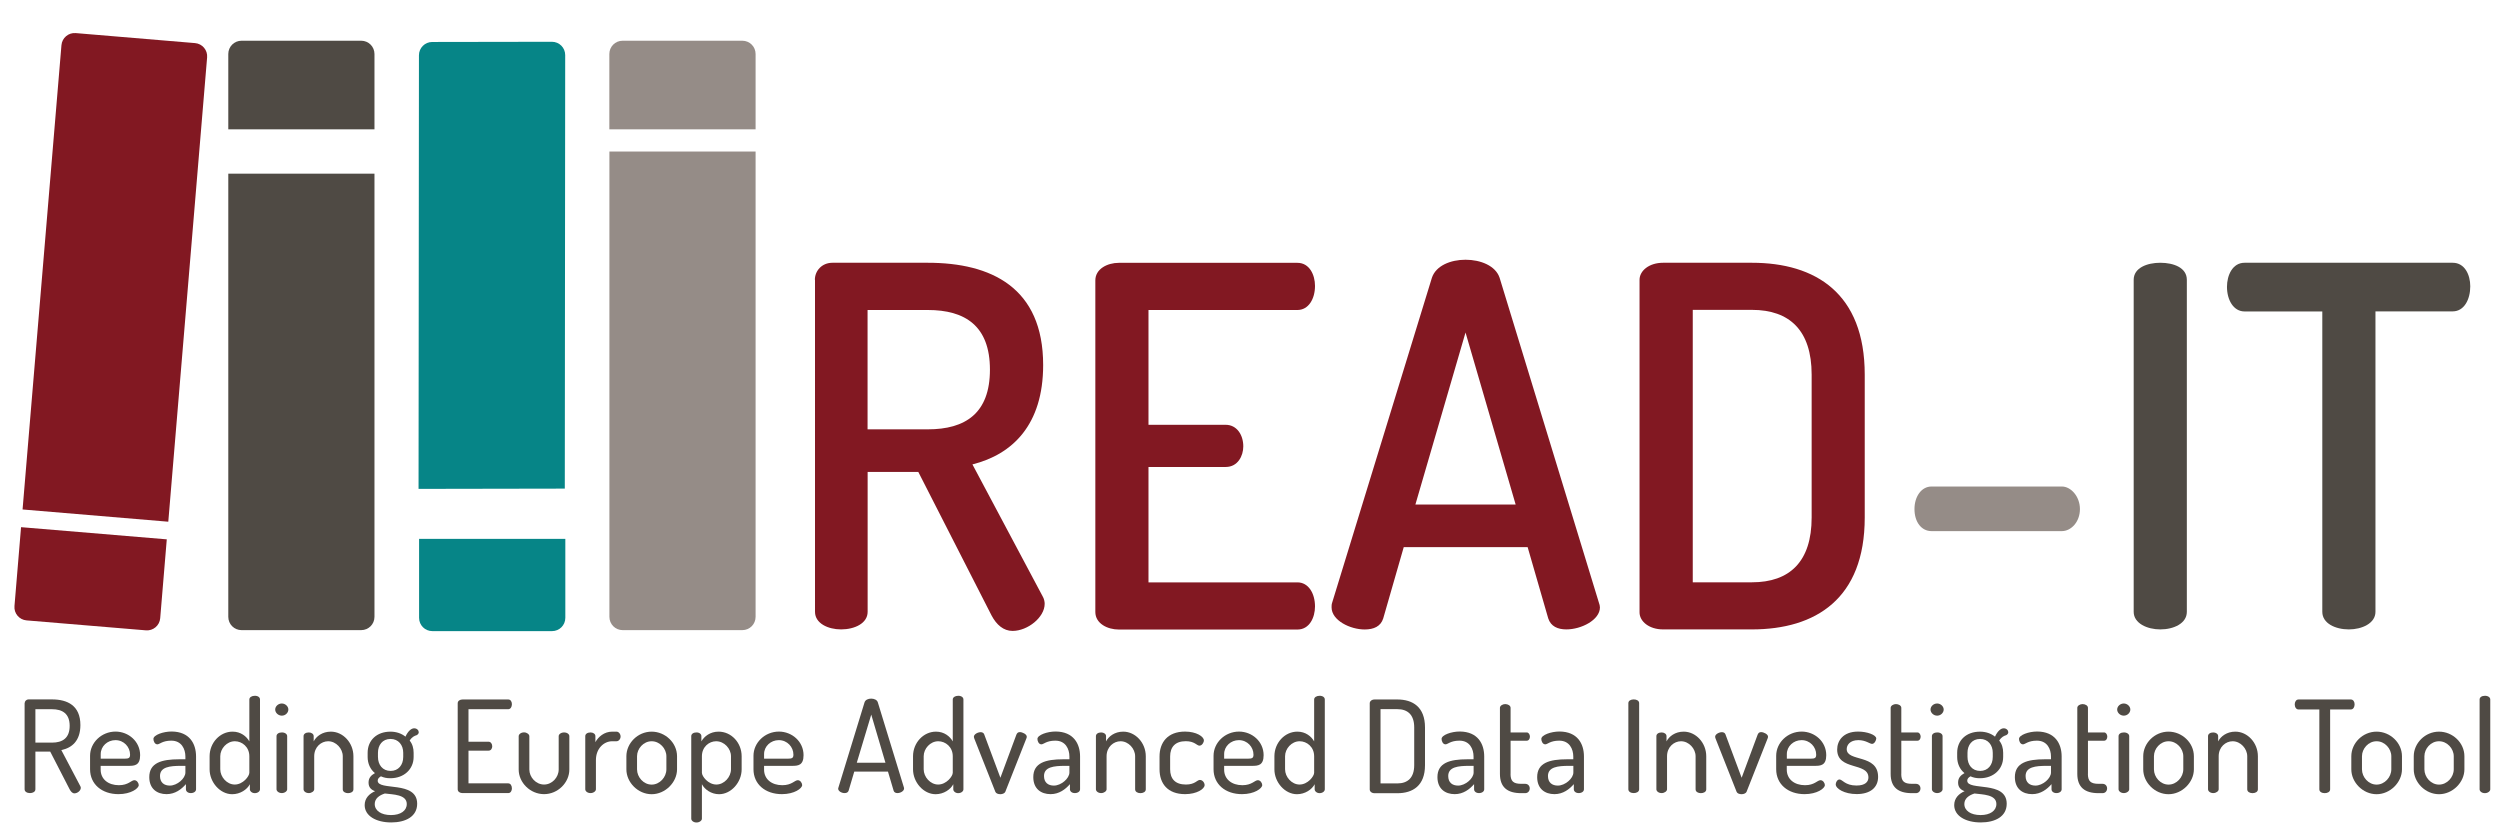<?xml version="1.0" encoding="utf-8"?>
<!-- Generator: Adobe Illustrator 23.0.1, SVG Export Plug-In . SVG Version: 6.00 Build 0)  -->
<svg version="1.1" id="Layer_1" xmlns="http://www.w3.org/2000/svg" xmlns:xlink="http://www.w3.org/1999/xlink" x="0px" y="0px"
	 viewBox="0 0 380 127" style="enable-background:new 0 0 380 127;" xml:space="preserve">
<style type="text/css">
	.st0{opacity:0.15;fill:#958C87;}
	.st1{fill:#821822;}
	.st2{fill:#958C87;}
	.st3{fill:#4F4A44;}
	.st4{fill:#068587;}
	.st5{fill:#661822;}
	.st6{fill:#396E6E;}
	.st7{fill:none;stroke:#4F4A44;stroke-miterlimit:10;}
	.st8{opacity:0.15;fill:#821822;}
	.st9{display:none;}
	.st10{fill:#FFFFFF;}
	.st11{fill:#1D4B9A;}
	.st12{fill:none;stroke:#068587;stroke-miterlimit:10;}
	.st13{fill:none;stroke:#958C87;stroke-miterlimit:10;}
	.st14{fill:none;stroke:#958C87;stroke-width:4;stroke-miterlimit:10;}
</style>
<g>
	<g>
		<path class="st1" d="M123.86,42.53c0-1.37,1.07-2.59,2.67-2.59h14.49c9.61,0,17.54,3.74,17.54,15.55c0,9.07-4.65,13.57-10.75,15.1
			l10.67,20.05c0.23,0.38,0.31,0.84,0.31,1.14c0,2.06-2.59,4.12-4.88,4.12c-1.37,0-2.44-0.92-3.2-2.36l-11.13-21.81h-7.7v21.27
			c0,1.75-1.98,2.67-4.04,2.67c-1.98,0-3.96-0.92-3.96-2.67V42.53z M131.87,47.11v18.15h9.15c5.72,0,9.45-2.44,9.45-9.07
			s-3.74-9.07-9.45-9.07H131.87z"/>
		<path class="st1" d="M174.57,64.57h11.74c1.68,0,2.67,1.53,2.67,3.28c0,1.45-0.84,3.13-2.67,3.13h-11.74v17.54h22.64
			c1.68,0,2.67,1.68,2.67,3.66c0,1.68-0.84,3.51-2.67,3.51h-27.14c-1.75,0-3.58-0.92-3.58-2.67v-50.4c0-1.75,1.83-2.67,3.58-2.67
			h27.14c1.83,0,2.67,1.83,2.67,3.51c0,1.98-0.99,3.66-2.67,3.66h-22.64V64.57z"/>
		<path class="st1" d="M202.4,92.32c0-0.23,0-0.46,0.08-0.69l15.17-49.41c0.61-1.83,2.82-2.74,5.11-2.74c2.29,0,4.57,0.91,5.18,2.74
			l15.1,49.41c0.08,0.23,0.15,0.46,0.15,0.69c0,1.91-2.82,3.35-5.11,3.35c-1.3,0-2.36-0.46-2.75-1.68l-3.13-10.83h-18.83L210.25,94
			c-0.38,1.22-1.45,1.68-2.82,1.68C205.22,95.68,202.4,94.3,202.4,92.32z M230.38,76.69l-7.62-26.15l-7.62,26.15H230.38z"/>
		<path class="st1" d="M266.29,39.94c9.68,0,17.15,4.65,17.15,17v21.73c0,12.35-7.47,17-17.15,17h-13.5c-2.13,0-3.58-1.22-3.58-2.59
			V42.53c0-1.37,1.45-2.59,3.58-2.59H266.29z M257.3,47.11v41.4h9c5.72,0,9.07-3.13,9.07-9.84V56.94c0-6.71-3.35-9.84-9.07-9.84
			H257.3z"/>
		<path class="st2" d="M293.59,73.95h19.82c1.37,0,2.74,1.52,2.74,3.43c0,1.98-1.37,3.35-2.74,3.35h-19.82
			c-1.52,0-2.59-1.37-2.59-3.35C291,75.47,292.06,73.95,293.59,73.95z"/>
		<path class="st3" d="M324.32,42.53c0-1.83,2.06-2.59,4.04-2.59c2.06,0,4.04,0.76,4.04,2.59v50.47c0,1.75-1.98,2.67-4.04,2.67
			c-1.98,0-4.04-0.92-4.04-2.67V42.53z"/>
		<path class="st3" d="M372.81,39.94c1.83,0,2.67,1.83,2.67,3.58c0,1.98-0.92,3.81-2.67,3.81h-11.74v45.67
			c0,1.75-2.06,2.67-4.04,2.67c-2.06,0-4.04-0.92-4.04-2.67V47.34h-11.82c-1.68,0-2.67-1.75-2.67-3.74c0-1.75,0.84-3.66,2.67-3.66
			H372.81z"/>
	</g>
	<g>
		<g>
			<path class="st2" d="M92.62,19.66V8.21c0-1.12,0.9-2.02,2.02-2.02h18.19c1.12,0,2.02,0.9,2.02,2.02v11.45H92.62z"/>
			<path class="st2" d="M114.85,23.03v70.73c0,1.12-0.9,2.02-2.02,2.02H94.65c-1.12,0-2.02-0.9-2.02-2.02V23.03H114.85z"/>
		</g>
		<g>
			<path class="st4" d="M63.62,74.31l0.06-65.91c0-1.11,0.9-2.02,2.02-2.02l18.19-0.03c1.12,0,2.02,0.9,2.02,2.02l-0.06,65.9
				L63.62,74.31z"/>
			<path class="st4" d="M85.93,81.91l0,12c0,1.12-0.9,2.02-2.02,2.02l-18.19,0c-1.12,0-2.02-0.9-2.02-2.02l0-12L85.93,81.91z"/>
		</g>
		<g>
			<path class="st3" d="M34.7,19.66V8.21c0-1.12,0.9-2.02,2.02-2.02H54.9c1.12,0,2.02,0.9,2.02,2.02v11.45H34.7z"/>
			<path class="st3" d="M56.92,26.4v67.36c0,1.12-0.9,2.02-2.02,2.02H36.72c-1.12,0-2.02-0.9-2.02-2.02V26.4H56.92z"/>
		</g>
		<g>
			<path class="st1" d="M3.43,77.44L9.34,6.87c0.09-1.11,1.07-1.94,2.18-1.84l18.12,1.52c1.11,0.09,1.94,1.07,1.84,2.18L25.58,79.3
				L3.43,77.44z"/>
			<path class="st1" d="M25.35,81.98l-1,11.99c-0.09,1.11-1.07,1.94-2.18,1.84L4.04,94.3c-1.11-0.09-1.94-1.07-1.84-2.18l1-11.99
				L25.35,81.98z"/>
		</g>
	</g>
	<g>
		<path class="st3" d="M3.75,106.88c0-0.29,0.23-0.55,0.58-0.57H7.9c2.36,0,4.32,0.94,4.32,3.9c0,2.38-1.27,3.47-2.9,3.8l2.88,5.47
			c0.06,0.1,0.08,0.19,0.08,0.27c0,0.43-0.51,0.84-0.97,0.84c-0.33,0-0.57-0.31-0.74-0.64l-2.94-5.71H5.38v5.73
			c0,0.39-0.41,0.58-0.82,0.58s-0.82-0.19-0.82-0.58V106.88z M5.38,107.8v5.08H7.9c1.62,0,2.69-0.7,2.69-2.55
			c0-1.83-1.07-2.53-2.69-2.53H5.38z"/>
		<path class="st3" d="M21.3,114.79c0,1.56-0.86,1.62-1.73,1.62H15.3v0.58c0,1.44,1.15,2.36,2.77,2.36c1.46,0,1.87-0.76,2.36-0.76
			c0.39,0,0.66,0.45,0.66,0.74c0,0.51-1.19,1.38-3.08,1.38c-2.53,0-4.32-1.52-4.32-3.78v-2.05c0-1.99,1.73-3.68,3.88-3.68
			C19.55,111.21,21.3,112.71,21.3,114.79z M18.91,115.32c0.68,0,0.86-0.12,0.86-0.62c0-1.15-0.93-2.2-2.22-2.2
			c-1.23,0-2.24,0.94-2.24,2.12v0.7H18.91z"/>
		<path class="st3" d="M29.8,114.98v4.99c0,0.33-0.33,0.58-0.8,0.58c-0.43,0-0.74-0.25-0.74-0.58v-0.78
			c-0.68,0.78-1.64,1.52-2.94,1.52c-1.46,0-2.63-0.82-2.63-2.59c0-2.16,1.85-2.71,4.56-2.71h0.93V115c0-1.15-0.58-2.42-2.14-2.42
			c-1.36,0-1.77,0.56-2.12,0.56c-0.39,0-0.6-0.47-0.6-0.82c0-0.6,1.48-1.13,2.77-1.13C28.81,111.21,29.8,113.04,29.8,114.98z
			 M28.18,116.41H27.5c-1.66,0-3.18,0.16-3.18,1.54c0,1.01,0.64,1.46,1.5,1.46c1.11,0,2.36-1.09,2.36-1.99V116.41z"/>
		<path class="st3" d="M39.52,106.32v13.66c0,0.29-0.33,0.58-0.8,0.58c-0.41,0-0.74-0.29-0.74-0.58v-0.78
			c-0.41,0.8-1.46,1.52-2.69,1.52c-1.83,0-3.43-1.81-3.43-3.78v-1.99c0-2.05,1.58-3.74,3.49-3.74c1.25,0,2.12,0.72,2.55,1.48v-6.37
			c0-0.33,0.37-0.56,0.82-0.56C39.19,105.75,39.52,105.98,39.52,106.32z M33.48,116.93c0,1.17,1.01,2.32,2.2,2.32
			c1.27,0,2.22-1.27,2.22-1.79v-2.51c0-1.42-1.11-2.28-2.2-2.28c-1.23,0-2.22,1.13-2.22,2.28V116.93z"/>
		<path class="st3" d="M43.83,107.85c0,0.49-0.45,0.93-0.99,0.93c-0.56,0-1.01-0.45-1.01-0.93s0.45-0.92,1.01-0.92
			C43.38,106.94,43.83,107.37,43.83,107.85z M43.65,111.89v8.08c0,0.29-0.37,0.58-0.82,0.58c-0.45,0-0.8-0.29-0.8-0.58v-8.08
			c0-0.33,0.35-0.56,0.8-0.56C43.28,111.32,43.65,111.56,43.65,111.89z"/>
		<path class="st3" d="M47.76,119.97c0,0.29-0.39,0.58-0.82,0.58c-0.47,0-0.8-0.29-0.8-0.58v-8.08c0-0.33,0.33-0.56,0.8-0.56
			c0.39,0,0.74,0.23,0.74,0.56v0.8c0.39-0.76,1.31-1.48,2.61-1.48c1.85,0,3.43,1.69,3.43,3.74v5.03c0,0.39-0.41,0.58-0.82,0.58
			c-0.39,0-0.8-0.19-0.8-0.58v-5.03c0-1.15-1.01-2.28-2.22-2.28c-1.05,0-2.12,0.86-2.12,2.28V119.97z"/>
		<path class="st3" d="M57.9,118c-0.25,0.16-0.49,0.33-0.49,0.66c0,1.62,6-0.08,6,3.51c0,1.93-1.73,2.84-3.95,2.84
			c-2.28,0-4.03-0.99-4.03-2.63c0-1.09,0.74-1.75,1.58-2.12c-0.58-0.21-0.99-0.57-0.99-1.31c0-0.72,0.39-1.11,0.97-1.44
			c-0.7-0.56-1.11-1.44-1.11-2.45v-0.64c0-1.89,1.38-3.21,3.47-3.21c0.92,0,1.69,0.29,2.28,0.76c0.39-0.86,0.9-1.27,1.32-1.27
			c0.45,0,0.7,0.33,0.7,0.6c0,0.21-0.16,0.37-0.33,0.45c-0.29,0.08-0.72,0.27-1.05,0.82c0.41,0.49,0.6,1.15,0.6,1.85v0.64
			c0,1.85-1.46,3.23-3.53,3.23C58.81,118.3,58.33,118.2,57.9,118z M58.5,120.61c-0.84,0.27-1.54,0.76-1.54,1.6
			c0,1.01,0.97,1.68,2.47,1.68c1.46,0,2.4-0.66,2.4-1.68C61.83,120.75,59.73,120.77,58.5,120.61z M61.29,114.42
			c0-1.17-0.72-2.1-1.93-2.1c-1.23,0-1.91,0.94-1.91,2.1v0.62c0,1.21,0.7,2.14,1.93,2.14c1.17,0,1.91-0.9,1.91-2.12V114.42z"/>
		<path class="st3" d="M71.21,112.74h3.04c0.35,0,0.57,0.33,0.57,0.7c0,0.31-0.18,0.66-0.57,0.66h-3.04v4.97h6.04
			c0.35,0,0.56,0.35,0.56,0.76c0,0.35-0.18,0.72-0.56,0.72h-6.94c-0.37,0-0.74-0.19-0.74-0.58V106.9c0-0.39,0.37-0.58,0.74-0.58
			h6.94c0.39,0,0.56,0.37,0.56,0.72c0,0.41-0.21,0.76-0.56,0.76h-6.04V112.74z"/>
		<path class="st3" d="M78.84,116.97v-5.07c0-0.29,0.35-0.58,0.82-0.58c0.41,0,0.8,0.29,0.8,0.58v5.07c0,1.15,0.99,2.28,2.24,2.28
			c1.23,0,2.22-1.11,2.22-2.28v-5.08c0-0.29,0.37-0.56,0.82-0.56c0.47,0,0.8,0.27,0.8,0.56v5.08c0,1.99-1.75,3.74-3.84,3.74
			C80.58,120.71,78.84,118.94,78.84,116.97z"/>
		<path class="st3" d="M93.05,112.67c-1.25,0-2.47,1.09-2.47,2.86v4.44c0,0.29-0.37,0.58-0.82,0.58c-0.47,0-0.8-0.29-0.8-0.58v-8.08
			c0-0.33,0.33-0.56,0.8-0.56c0.41,0,0.74,0.23,0.74,0.56v0.92c0.43-0.8,1.34-1.6,2.55-1.6h0.66c0.33,0,0.62,0.35,0.62,0.74
			c0,0.39-0.29,0.72-0.62,0.72H93.05z"/>
		<path class="st3" d="M102.91,114.95v1.99c0,1.97-1.79,3.78-3.86,3.78c-2.07,0-3.84-1.79-3.84-3.78v-1.99
			c0-1.99,1.73-3.74,3.84-3.74C101.11,111.21,102.91,112.9,102.91,114.95z M101.29,114.95c0-1.15-0.99-2.28-2.24-2.28
			s-2.22,1.13-2.22,2.28v1.99c0,1.19,0.99,2.32,2.22,2.32c1.23,0,2.24-1.13,2.24-2.32V114.95z"/>
		<path class="st3" d="M106.61,111.89v0.8c0.43-0.76,1.34-1.48,2.61-1.48c1.95,0,3.51,1.69,3.51,3.74v1.99
			c0,1.97-1.6,3.78-3.43,3.78c-1.19,0-2.2-0.72-2.61-1.52v5.24c0,0.29-0.37,0.58-0.82,0.58c-0.47,0-0.8-0.29-0.8-0.58v-12.55
			c0-0.33,0.33-0.56,0.78-0.56C106.28,111.32,106.61,111.56,106.61,111.89z M111.11,114.95c0-1.15-1.01-2.28-2.26-2.28
			c-1.07,0-2.16,0.86-2.16,2.28v2.51c0,0.53,0.94,1.79,2.2,1.79c1.19,0,2.22-1.15,2.22-2.32V114.95z"/>
		<path class="st3" d="M122.14,114.79c0,1.56-0.86,1.62-1.73,1.62h-4.27v0.58c0,1.44,1.15,2.36,2.77,2.36
			c1.46,0,1.87-0.76,2.36-0.76c0.39,0,0.66,0.45,0.66,0.74c0,0.51-1.19,1.38-3.08,1.38c-2.53,0-4.32-1.52-4.32-3.78v-2.05
			c0-1.99,1.73-3.68,3.88-3.68C120.38,111.21,122.14,112.71,122.14,114.79z M119.74,115.32c0.68,0,0.86-0.12,0.86-0.62
			c0-1.15-0.93-2.2-2.22-2.2c-1.23,0-2.24,0.94-2.24,2.12v0.7H119.74z"/>
		<path class="st3" d="M127.4,119.87c0-0.06,0.02-0.1,0.04-0.16l3.97-12.95c0.12-0.39,0.57-0.57,1.01-0.57
			c0.45,0,0.9,0.19,1.01,0.57l3.97,12.95c0,0.06,0.02,0.1,0.02,0.14c0,0.39-0.55,0.7-1.01,0.7c-0.27,0-0.51-0.12-0.58-0.37
			l-0.86-2.9h-5.12l-0.86,2.9c-0.08,0.25-0.31,0.37-0.6,0.37C127.97,120.56,127.4,120.28,127.4,119.87z M134.59,115.94l-2.16-7.32
			l-2.2,7.32H134.59z"/>
		<path class="st3" d="M146.44,106.32v13.66c0,0.29-0.33,0.58-0.8,0.58c-0.41,0-0.74-0.29-0.74-0.58v-0.78
			c-0.41,0.8-1.46,1.52-2.69,1.52c-1.83,0-3.43-1.81-3.43-3.78v-1.99c0-2.05,1.58-3.74,3.49-3.74c1.25,0,2.12,0.72,2.55,1.48v-6.37
			c0-0.33,0.37-0.56,0.82-0.56C146.1,105.75,146.44,105.98,146.44,106.32z M140.4,116.93c0,1.17,1.01,2.32,2.2,2.32
			c1.27,0,2.22-1.27,2.22-1.79v-2.51c0-1.42-1.11-2.28-2.2-2.28c-1.23,0-2.22,1.13-2.22,2.28V116.93z"/>
		<path class="st3" d="M148.11,112.3c-0.02-0.06-0.08-0.21-0.08-0.31c0-0.39,0.6-0.7,1.03-0.7c0.23,0,0.45,0.1,0.53,0.31l2.47,6.62
			l2.43-6.55c0.1-0.23,0.23-0.39,0.53-0.39c0.37,0,1.05,0.31,1.05,0.7c0,0.12-0.04,0.23-0.08,0.31l-3.19,8.08
			c-0.1,0.21-0.43,0.35-0.74,0.35c-0.35,0-0.66-0.12-0.76-0.35L148.11,112.3z"/>
		<path class="st3" d="M164.17,114.98v4.99c0,0.33-0.33,0.58-0.8,0.58c-0.43,0-0.74-0.25-0.74-0.58v-0.78
			c-0.68,0.78-1.64,1.52-2.94,1.52c-1.46,0-2.63-0.82-2.63-2.59c0-2.16,1.85-2.71,4.56-2.71h0.93V115c0-1.15-0.58-2.42-2.14-2.42
			c-1.36,0-1.77,0.56-2.12,0.56c-0.39,0-0.6-0.47-0.6-0.82c0-0.6,1.48-1.13,2.77-1.13C163.17,111.21,164.17,113.04,164.17,114.98z
			 M162.55,116.41h-0.68c-1.66,0-3.18,0.16-3.18,1.54c0,1.01,0.64,1.46,1.5,1.46c1.11,0,2.36-1.09,2.36-1.99V116.41z"/>
		<path class="st3" d="M168.2,119.97c0,0.29-0.39,0.58-0.82,0.58c-0.47,0-0.8-0.29-0.8-0.58v-8.08c0-0.33,0.33-0.56,0.8-0.56
			c0.39,0,0.74,0.23,0.74,0.56v0.8c0.39-0.76,1.31-1.48,2.61-1.48c1.85,0,3.43,1.69,3.43,3.74v5.03c0,0.39-0.41,0.58-0.82,0.58
			c-0.39,0-0.8-0.19-0.8-0.58v-5.03c0-1.15-1.01-2.28-2.22-2.28c-1.05,0-2.12,0.86-2.12,2.28V119.97z"/>
		<path class="st3" d="M176.25,116.93v-1.95c0-2.1,1.21-3.78,3.88-3.78c1.71,0,2.86,0.76,2.86,1.34c0,0.33-0.29,0.8-0.68,0.8
			s-0.72-0.68-2.07-0.68c-1.6,0-2.38,0.88-2.38,2.32v1.95c0,1.44,0.76,2.32,2.4,2.32c1.4,0,1.69-0.7,2.12-0.7
			c0.43,0,0.72,0.45,0.72,0.78c0,0.6-1.21,1.38-2.96,1.38C177.46,120.71,176.25,119.08,176.25,116.93z"/>
		<path class="st3" d="M192.07,114.79c0,1.56-0.86,1.62-1.73,1.62h-4.27v0.58c0,1.44,1.15,2.36,2.77,2.36
			c1.46,0,1.87-0.76,2.36-0.76c0.39,0,0.66,0.45,0.66,0.74c0,0.51-1.19,1.38-3.08,1.38c-2.53,0-4.32-1.52-4.32-3.78v-2.05
			c0-1.99,1.73-3.68,3.88-3.68C190.32,111.21,192.07,112.71,192.07,114.79z M189.67,115.32c0.68,0,0.86-0.12,0.86-0.62
			c0-1.15-0.93-2.2-2.22-2.2c-1.23,0-2.24,0.94-2.24,2.12v0.7H189.67z"/>
		<path class="st3" d="M201.37,106.32v13.66c0,0.29-0.33,0.58-0.8,0.58c-0.41,0-0.74-0.29-0.74-0.58v-0.78
			c-0.41,0.8-1.46,1.52-2.69,1.52c-1.83,0-3.43-1.81-3.43-3.78v-1.99c0-2.05,1.58-3.74,3.49-3.74c1.25,0,2.12,0.72,2.55,1.48v-6.37
			c0-0.33,0.37-0.56,0.82-0.56C201.03,105.75,201.37,105.98,201.37,106.32z M195.33,116.93c0,1.17,1.01,2.32,2.2,2.32
			c1.27,0,2.22-1.27,2.22-1.79v-2.51c0-1.42-1.11-2.28-2.2-2.28c-1.23,0-2.22,1.13-2.22,2.28V116.93z"/>
		<path class="st3" d="M212.39,106.32c2.36,0,4.21,1.15,4.21,4.25v5.75c0,3.1-1.85,4.25-4.21,4.25h-3.45
			c-0.45,0-0.74-0.27-0.74-0.57v-13.11c0-0.29,0.29-0.57,0.74-0.57H212.39z M209.84,107.8v11.28h2.55c1.6,0,2.57-0.88,2.57-2.77
			v-5.75c0-1.89-0.97-2.77-2.57-2.77H209.84z"/>
		<path class="st3" d="M225.6,114.98v4.99c0,0.33-0.33,0.58-0.8,0.58c-0.43,0-0.74-0.25-0.74-0.58v-0.78
			c-0.68,0.78-1.64,1.52-2.94,1.52c-1.46,0-2.63-0.82-2.63-2.59c0-2.16,1.85-2.71,4.56-2.71h0.93V115c0-1.15-0.58-2.42-2.14-2.42
			c-1.36,0-1.77,0.56-2.12,0.56c-0.39,0-0.6-0.47-0.6-0.82c0-0.6,1.48-1.13,2.77-1.13C224.61,111.21,225.6,113.04,225.6,114.98z
			 M223.99,116.41h-0.68c-1.66,0-3.18,0.16-3.18,1.54c0,1.01,0.64,1.46,1.5,1.46c1.11,0,2.36-1.09,2.36-1.99V116.41z"/>
		<path class="st3" d="M229.6,117.62c0,1.11,0.41,1.52,1.62,1.52h0.6c0.45,0,0.7,0.33,0.7,0.7c0,0.37-0.25,0.72-0.7,0.72h-0.6
			c-2.1,0-3.23-0.9-3.23-2.94v-10.03c0-0.33,0.43-0.57,0.8-0.57c0.41,0,0.82,0.23,0.82,0.57v3.74h2.45c0.29,0,0.49,0.31,0.49,0.64
			c0,0.33-0.19,0.62-0.49,0.62h-2.45V117.62z"/>
		<path class="st3" d="M240.76,114.98v4.99c0,0.33-0.33,0.58-0.8,0.58c-0.43,0-0.74-0.25-0.74-0.58v-0.78
			c-0.68,0.78-1.64,1.52-2.94,1.52c-1.46,0-2.63-0.82-2.63-2.59c0-2.16,1.85-2.71,4.56-2.71h0.93V115c0-1.15-0.58-2.42-2.14-2.42
			c-1.36,0-1.77,0.56-2.12,0.56c-0.39,0-0.6-0.47-0.6-0.82c0-0.6,1.48-1.13,2.77-1.13C239.77,111.21,240.76,113.04,240.76,114.98z
			 M239.15,116.41h-0.68c-1.66,0-3.18,0.16-3.18,1.54c0,1.01,0.64,1.46,1.5,1.46c1.11,0,2.36-1.09,2.36-1.99V116.41z"/>
		<path class="st3" d="M247.51,106.88c0-0.39,0.41-0.57,0.82-0.57s0.82,0.18,0.82,0.57v13.09c0,0.39-0.41,0.58-0.82,0.58
			s-0.82-0.19-0.82-0.58V106.88z"/>
		<path class="st3" d="M253.39,119.97c0,0.29-0.39,0.58-0.82,0.58c-0.47,0-0.8-0.29-0.8-0.58v-8.08c0-0.33,0.33-0.56,0.8-0.56
			c0.39,0,0.74,0.23,0.74,0.56v0.8c0.39-0.76,1.31-1.48,2.61-1.48c1.85,0,3.43,1.69,3.43,3.74v5.03c0,0.39-0.41,0.58-0.82,0.58
			c-0.39,0-0.8-0.19-0.8-0.58v-5.03c0-1.15-1.01-2.28-2.22-2.28c-1.05,0-2.12,0.86-2.12,2.28V119.97z"/>
		<path class="st3" d="M260.78,112.3c-0.02-0.06-0.08-0.21-0.08-0.31c0-0.39,0.6-0.7,1.03-0.7c0.23,0,0.45,0.1,0.53,0.31l2.47,6.62
			l2.43-6.55c0.1-0.23,0.23-0.39,0.53-0.39c0.37,0,1.05,0.31,1.05,0.7c0,0.12-0.04,0.23-0.08,0.31l-3.19,8.08
			c-0.1,0.21-0.43,0.35-0.74,0.35c-0.35,0-0.66-0.12-0.76-0.35L260.78,112.3z"/>
		<path class="st3" d="M277.59,114.79c0,1.56-0.86,1.62-1.73,1.62h-4.27v0.58c0,1.44,1.15,2.36,2.77,2.36
			c1.46,0,1.87-0.76,2.36-0.76c0.39,0,0.66,0.45,0.66,0.74c0,0.51-1.19,1.38-3.08,1.38c-2.53,0-4.32-1.52-4.32-3.78v-2.05
			c0-1.99,1.73-3.68,3.88-3.68C275.84,111.21,277.59,112.71,277.59,114.79z M275.2,115.32c0.68,0,0.86-0.12,0.86-0.62
			c0-1.15-0.93-2.2-2.22-2.2c-1.23,0-2.24,0.94-2.24,2.12v0.7H275.2z"/>
		<path class="st3" d="M284,118.18c0-2.36-4.75-1.01-4.75-4.25c0-1.29,0.86-2.73,3.19-2.73c1.36,0,2.75,0.51,2.75,1.05
			c0,0.25-0.25,0.82-0.64,0.82c-0.35,0-0.95-0.57-2.08-0.57c-1.31,0-1.77,0.78-1.77,1.36c0,1.99,4.77,0.7,4.77,4.23
			c0,1.6-1.17,2.61-3.25,2.61c-1.87,0-3.19-0.82-3.19-1.48c0-0.29,0.23-0.74,0.57-0.74c0.45,0,0.86,0.92,2.57,0.92
			C283.55,119.41,284,118.8,284,118.18z"/>
		<path class="st3" d="M288.99,117.62c0,1.11,0.41,1.52,1.62,1.52h0.6c0.45,0,0.7,0.33,0.7,0.7c0,0.37-0.25,0.72-0.7,0.72h-0.6
			c-2.1,0-3.23-0.9-3.23-2.94v-10.03c0-0.33,0.43-0.57,0.8-0.57c0.41,0,0.82,0.23,0.82,0.57v3.74h2.45c0.29,0,0.49,0.31,0.49,0.64
			c0,0.33-0.19,0.62-0.49,0.62h-2.45V117.62z"/>
		<path class="st3" d="M295.44,107.85c0,0.49-0.45,0.93-0.99,0.93c-0.56,0-1.01-0.45-1.01-0.93s0.45-0.92,1.01-0.92
			C294.99,106.94,295.44,107.37,295.44,107.85z M295.27,111.89v8.08c0,0.29-0.37,0.58-0.82,0.58c-0.45,0-0.8-0.29-0.8-0.58v-8.08
			c0-0.33,0.35-0.56,0.8-0.56C294.9,111.32,295.27,111.56,295.27,111.89z"/>
		<path class="st3" d="M299.51,118c-0.25,0.16-0.49,0.33-0.49,0.66c0,1.62,6-0.08,6,3.51c0,1.93-1.73,2.84-3.95,2.84
			c-2.28,0-4.03-0.99-4.03-2.63c0-1.09,0.74-1.75,1.58-2.12c-0.58-0.21-0.99-0.57-0.99-1.31c0-0.72,0.39-1.11,0.97-1.44
			c-0.7-0.56-1.11-1.44-1.11-2.45v-0.64c0-1.89,1.38-3.21,3.47-3.21c0.92,0,1.69,0.29,2.28,0.76c0.39-0.86,0.9-1.27,1.32-1.27
			c0.45,0,0.7,0.33,0.7,0.6c0,0.21-0.16,0.37-0.33,0.45c-0.29,0.08-0.72,0.27-1.05,0.82c0.41,0.49,0.6,1.15,0.6,1.85v0.64
			c0,1.85-1.46,3.23-3.53,3.23C300.43,118.3,299.94,118.2,299.51,118z M300.12,120.61c-0.84,0.27-1.54,0.76-1.54,1.6
			c0,1.01,0.97,1.68,2.47,1.68c1.46,0,2.4-0.66,2.4-1.68C303.45,120.75,301.34,120.77,300.12,120.61z M302.9,114.42
			c0-1.17-0.72-2.1-1.93-2.1c-1.23,0-1.91,0.94-1.91,2.1v0.62c0,1.21,0.7,2.14,1.93,2.14c1.17,0,1.91-0.9,1.91-2.12V114.42z"/>
		<path class="st3" d="M313.37,114.98v4.99c0,0.33-0.33,0.58-0.8,0.58c-0.43,0-0.74-0.25-0.74-0.58v-0.78
			c-0.68,0.78-1.64,1.52-2.94,1.52c-1.46,0-2.63-0.82-2.63-2.59c0-2.16,1.85-2.71,4.56-2.71h0.93V115c0-1.15-0.58-2.42-2.14-2.42
			c-1.36,0-1.77,0.56-2.12,0.56c-0.39,0-0.6-0.47-0.6-0.82c0-0.6,1.48-1.13,2.77-1.13C312.37,111.21,313.37,113.04,313.37,114.98z
			 M311.75,116.41h-0.68c-1.66,0-3.18,0.16-3.18,1.54c0,1.01,0.64,1.46,1.5,1.46c1.11,0,2.36-1.09,2.36-1.99V116.41z"/>
		<path class="st3" d="M317.36,117.62c0,1.11,0.41,1.52,1.62,1.52h0.6c0.45,0,0.7,0.33,0.7,0.7c0,0.37-0.25,0.72-0.7,0.72h-0.6
			c-2.1,0-3.23-0.9-3.23-2.94v-10.03c0-0.33,0.43-0.57,0.8-0.57c0.41,0,0.82,0.23,0.82,0.57v3.74h2.45c0.29,0,0.49,0.31,0.49,0.64
			c0,0.33-0.19,0.62-0.49,0.62h-2.45V117.62z"/>
		<path class="st3" d="M323.81,107.85c0,0.49-0.45,0.93-0.99,0.93c-0.56,0-1.01-0.45-1.01-0.93s0.45-0.92,1.01-0.92
			C323.36,106.94,323.81,107.37,323.81,107.85z M323.64,111.89v8.08c0,0.29-0.37,0.58-0.82,0.58c-0.45,0-0.8-0.29-0.8-0.58v-8.08
			c0-0.33,0.35-0.56,0.8-0.56C323.27,111.32,323.64,111.56,323.64,111.89z"/>
		<path class="st3" d="M333.47,114.95v1.99c0,1.97-1.79,3.78-3.86,3.78s-3.84-1.79-3.84-3.78v-1.99c0-1.99,1.73-3.74,3.84-3.74
			C331.68,111.21,333.47,112.9,333.47,114.95z M331.86,114.95c0-1.15-0.99-2.28-2.24-2.28s-2.22,1.13-2.22,2.28v1.99
			c0,1.19,0.99,2.32,2.22,2.32s2.24-1.13,2.24-2.32V114.95z"/>
		<path class="st3" d="M337.24,119.97c0,0.29-0.39,0.58-0.82,0.58c-0.47,0-0.8-0.29-0.8-0.58v-8.08c0-0.33,0.33-0.56,0.8-0.56
			c0.39,0,0.74,0.23,0.74,0.56v0.8c0.39-0.76,1.31-1.48,2.61-1.48c1.85,0,3.43,1.69,3.43,3.74v5.03c0,0.39-0.41,0.58-0.82,0.58
			c-0.39,0-0.8-0.19-0.8-0.58v-5.03c0-1.15-1.01-2.28-2.22-2.28c-1.05,0-2.12,0.86-2.12,2.28V119.97z"/>
		<path class="st3" d="M357.32,106.32c0.39,0,0.58,0.37,0.58,0.74c0,0.39-0.19,0.78-0.58,0.78h-3.14v12.14
			c0,0.39-0.41,0.58-0.82,0.58c-0.41,0-0.82-0.19-0.82-0.58v-12.14h-3.16c-0.37,0-0.58-0.37-0.58-0.78c0-0.35,0.19-0.74,0.58-0.74
			H357.32z"/>
		<path class="st3" d="M365.1,114.95v1.99c0,1.97-1.79,3.78-3.86,3.78c-2.07,0-3.84-1.79-3.84-3.78v-1.99
			c0-1.99,1.73-3.74,3.84-3.74C363.31,111.21,365.1,112.9,365.1,114.95z M363.48,114.95c0-1.15-0.99-2.28-2.24-2.28
			s-2.22,1.13-2.22,2.28v1.99c0,1.19,0.99,2.32,2.22,2.32c1.23,0,2.24-1.13,2.24-2.32V114.95z"/>
		<path class="st3" d="M374.59,114.95v1.99c0,1.97-1.79,3.78-3.86,3.78s-3.84-1.79-3.84-3.78v-1.99c0-1.99,1.73-3.74,3.84-3.74
			C372.8,111.21,374.59,112.9,374.59,114.95z M372.97,114.95c0-1.15-0.99-2.28-2.24-2.28s-2.22,1.13-2.22,2.28v1.99
			c0,1.19,0.99,2.32,2.22,2.32s2.24-1.13,2.24-2.32V114.95z"/>
		<path class="st3" d="M378.52,106.32v13.66c0,0.29-0.37,0.58-0.82,0.58c-0.47,0-0.8-0.29-0.8-0.58v-13.66
			c0-0.33,0.33-0.56,0.8-0.56C378.15,105.75,378.52,105.98,378.52,106.32z"/>
	</g>
</g>
</svg>
